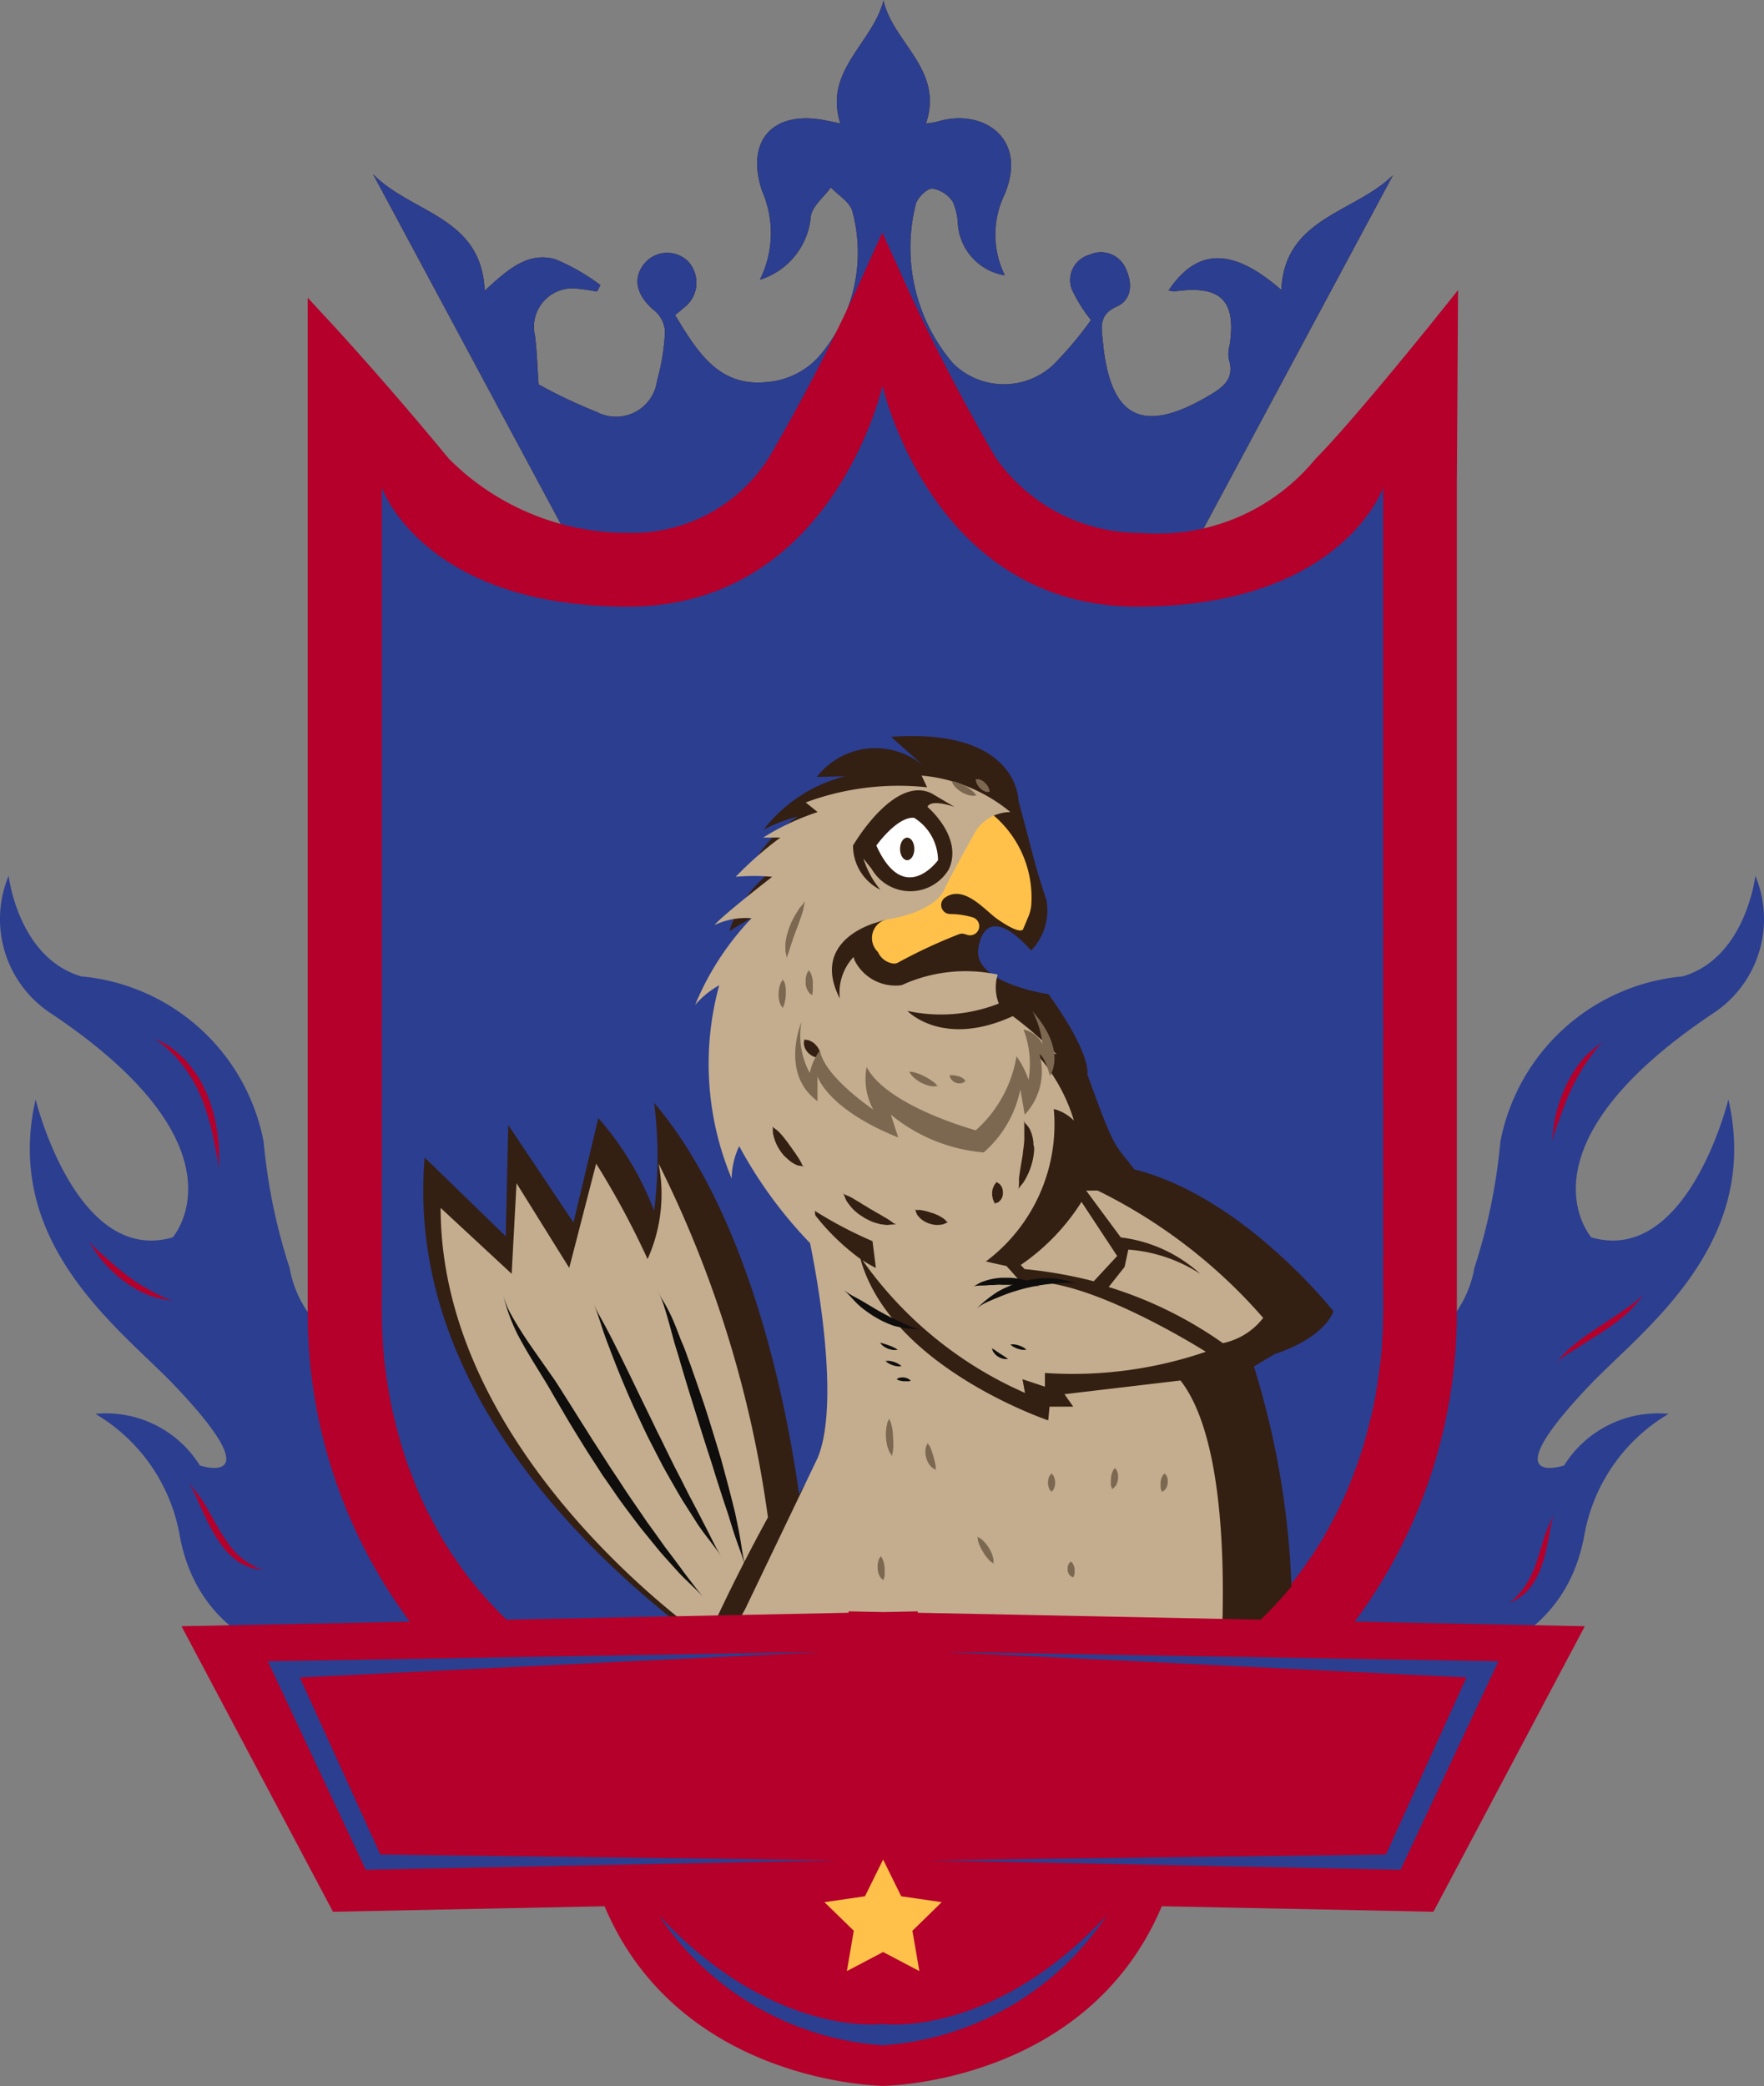 <svg xmlns="http://www.w3.org/2000/svg" width="40.165" height="47.491" viewBox="0 0 40.165 47.491">
    <rect x="0" y="0" width="40.165" height="47.491" fill="#808080" stroke="none"/>
    <defs>
        <clipPath id="clip-path">
            <path id="SVGID" d="M-839.083-4.964c-.185-.038-.286-.062-.389-.08-1.166-.212-1.772.477-1.4 1.61a2.385 2.385 0 0 1-.047 2.027 1.658 1.658 0 0 0 1.161-1.455c.046-.236.3-.431.456-.646.167.177.424.327.487.535a3.6 3.6 0 0 1-.809 3.367 1.785 1.785 0 0 1-1.125.527c-1.111.124-1.6-.7-2.1-1.523.073-.062.126-.1.175-.149a.715.715 0 0 0 .113-1.083.678.678 0 0 0-1 .072c-.267.341-.156.734.249 1.065a.665.665 0 0 1 .232.468 4.895 4.895 0 0 1-.18 1.118.942.942 0 0 1-1.37.716 12.052 12.052 0 0 1-1.327-.629c-.033-.466-.04-.786-.081-1.1a.878.878 0 0 1 1-1.075c.138.01.275.04.413.06l.075-.147a4.768 4.768 0 0 0-1.026-.588c-.635-.181-1.1.25-1.609.716-.068-1.69-1.649-1.752-2.541-2.65l5.126 9.551a15.731 15.731 0 0 1 6.478-.94 15.8 15.8 0 0 1 6.508.939l5.108-9.526c-.9.869-2.463.964-2.541 2.607-1.12-.974-1.919-.951-2.568.015a.672.672 0 0 0 .156.017c1.031-.141 1.387.208 1.238 1.215a.769.769 0 0 0-.024.321c.142.438-.1.633-.438.833-1.518.9-2.26.532-2.427-1.225-.031-.324-.1-.612.325-.8.343-.155.35-.538.2-.854a.616.616 0 0 0-.824-.323.6.6 0 0 0-.413.777 3.386 3.386 0 0 0 .441.711 8.141 8.141 0 0 1-.874 1.036A1.65 1.65 0 0 1-836.518.5a4.051 4.051 0 0 1-.843-3.658c.065-.144.25-.33.373-.325a.7.7 0 0 1 .46.3 1.375 1.375 0 0 1 .117.516 1.276 1.276 0 0 0 1.07 1.16 2.094 2.094 0 0 1-.008-1.838c.554-1.311-.53-1.976-1.527-1.661a2.066 2.066 0 0 1-.261.041c.414-1.227-.748-1.831-.968-2.8-.247.979-1.377 1.6-.978 2.812" class="cls-1" transform="translate(849.723 7.776)"/>
        </clipPath>
        <clipPath id="clip-path-2">
            <path id="SVGID-2" d="M-830.847 73.291c-4.673 0-5.794-5.03-5.794-5.03s-1.121 5.03-5.794 5.03-5.607-2.708-5.607-2.708V89.35c0 3.676 2.056 9.867 11.4 9.867s11.4-6.192 11.4-9.867V70.583s-.933 2.708-5.605 2.708z" class="cls-2" transform="translate(848.043 -68.261)"/>
        </clipPath>
        <clipPath id="clip-path-3">
            <path id="SVGID-3" d="M-849.916 73.291c-4.672 0-5.794-5.03-5.794-5.03s-1.122 5.03-5.794 5.03-5.607-2.709-5.607-2.709-2.55 7.843-2.55 13.518c0 2.51.713 4.558 2.119 5.66 0 3.676 2.487 9.457 11.832 9.457s11.4-6.192 11.4-9.867V70.583s-.933 2.708-5.606 2.708z" class="cls-2" transform="translate(869.662 -68.261)"/>
        </clipPath>
        <style>
            .cls-1{fill:#2c3e90}.cls-2{fill:none}.cls-3{fill:#341f13}.cls-5{fill:#b4002b}.cls-8{fill:#c3ad8e}.cls-9{fill:#ffc14a}.cls-10{fill:#fff}.cls-11{fill:#7c6851}.cls-12{fill:#0f0e0d}
        </style>
    </defs>
    <g id="Badge" transform="translate(923.316 7.776)">
        <g id="Group_105" transform="translate(-914.818 -7.776)">
            <path id="SVGID-4" d="M-839.083-4.964c-.185-.038-.286-.062-.389-.08-1.166-.212-1.772.477-1.4 1.61a2.385 2.385 0 0 1-.047 2.027 1.658 1.658 0 0 0 1.161-1.455c.046-.236.3-.431.456-.646.167.177.424.327.487.535a3.6 3.6 0 0 1-.809 3.367 1.785 1.785 0 0 1-1.125.527c-1.111.124-1.6-.7-2.1-1.523.073-.062.126-.1.175-.149a.715.715 0 0 0 .113-1.083.678.678 0 0 0-1 .072c-.267.341-.156.734.249 1.065a.665.665 0 0 1 .232.468 4.895 4.895 0 0 1-.18 1.118.942.942 0 0 1-1.37.716 12.052 12.052 0 0 1-1.327-.629c-.033-.466-.04-.786-.081-1.1a.878.878 0 0 1 1-1.075c.138.01.275.04.413.06l.075-.147a4.768 4.768 0 0 0-1.026-.588c-.635-.181-1.1.25-1.609.716-.068-1.69-1.649-1.752-2.541-2.65l5.126 9.551a15.731 15.731 0 0 1 6.478-.94 15.8 15.8 0 0 1 6.508.939l5.108-9.526c-.9.869-2.463.964-2.541 2.607-1.12-.974-1.919-.951-2.568.015a.672.672 0 0 0 .156.017c1.031-.141 1.387.208 1.238 1.215a.769.769 0 0 0-.024.321c.142.438-.1.633-.438.833-1.518.9-2.26.532-2.427-1.225-.031-.324-.1-.612.325-.8.343-.155.35-.538.2-.854a.616.616 0 0 0-.824-.323.6.6 0 0 0-.413.777 3.386 3.386 0 0 0 .441.711 8.141 8.141 0 0 1-.874 1.036A1.65 1.65 0 0 1-836.518.5a4.051 4.051 0 0 1-.843-3.658c.065-.144.25-.33.373-.325a.7.7 0 0 1 .46.3 1.375 1.375 0 0 1 .117.516 1.276 1.276 0 0 0 1.07 1.16 2.094 2.094 0 0 1-.008-1.838c.554-1.311-.53-1.976-1.527-1.661a2.066 2.066 0 0 1-.261.041c.414-1.227-.748-1.831-.968-2.8-.247.979-1.377 1.6-.978 2.812" class="cls-3" transform="translate(849.723 7.776)"/>
            <g id="Group_104" clip-path="url(#clip-path)">
                <g id="Group_103" transform="translate(-.5 -.859)">
                    <path id="Rectangle_95" d="M0 0H14.368V23.704H0z" class="cls-1" transform="rotate(-87.879 7.45 7.18)"/>
                </g>
            </g>
        </g>
        <g id="Group_106" transform="translate(-893.384 12.163)">
            <path id="Path_1603" d="M-664.123 182.968s5.453.919 6.149-3.106a4.025 4.025 0 0 1 1.912-2.725 2.519 2.519 0 0 0-2.379 1.175s-1.678.552.573-1.818c1.195-1.258 3.931-3.2 3.167-6.515 0 0-.921 3.776-3.12 3.14 0 0-1.812-2.035 2.771-5.1a2.564 2.564 0 0 0 .963-3.132s-.214 1.868-1.654 2.29a4.659 4.659 0 0 0-4.152 3.767 13.075 13.075 0 0 1-.59 2.866 2.553 2.553 0 0 1-2.4 2.109s-.617 5.632-1.24 7.049z" class="cls-1" transform="translate(664.123 -164.887)"/>
        </g>
        <g id="Group_107" transform="translate(-923.316 12.163)">
            <path id="Path_1604" d="M-913.083 182.968s-5.453.919-6.149-3.106a4.024 4.024 0 0 0-1.912-2.725 2.518 2.518 0 0 1 2.379 1.175s1.678.552-.573-1.818c-1.195-1.258-3.93-3.2-3.167-6.515 0 0 .92 3.776 3.12 3.14 0 0 1.812-2.035-2.771-5.1a2.564 2.564 0 0 1-.963-3.132s.214 1.868 1.654 2.29a4.658 4.658 0 0 1 4.152 3.767 13.086 13.086 0 0 0 .59 2.866 2.552 2.552 0 0 0 2.4 2.109s.615 5.632 1.24 7.049z" class="cls-1" transform="translate(923.316 -164.887)"/>
        </g>
        <g id="Group_108" transform="translate(-916.305 -2.481)">
            <path id="Path_1605" d="M-837 40.123c-.018.023-1.825 2.268-2.625 3.074-.015.015-.039.043-.072.081a4.624 4.624 0 0 1-3.593 1.652c-.135 0-.273-.005-.411-.015a4 4 0 0 1-3.247-1.728 46.216 46.216 0 0 1-2.271-4.448l-.3-.66-.3.66a46.2 46.2 0 0 1-2.273 4.448 3.675 3.675 0 0 1-3.217 1.727 5.729 5.729 0 0 1-4.085-1.693c-1.368-1.664-2.625-3.029-2.638-3.042l-.571-.618v23.092a11.775 11.775 0 0 0 2.589 7.391 10.771 10.771 0 0 0 4.114 3 16.343 16.343 0 0 0 6.379 1.158 16.344 16.344 0 0 0 6.38-1.158 10.771 10.771 0 0 0 4.114-3 11.776 11.776 0 0 0 2.589-7.391V43.887l.028-4.5zm-2.8 7.432v15.1a8.352 8.352 0 0 1-1.8 5.232c-1.643 1.96-4.306 2.954-7.917 2.954s-6.274-.994-7.917-2.954a8.353 8.353 0 0 1-1.8-5.232v-15.1a10.334 10.334 0 0 0 3.926.72 7.029 7.029 0 0 0 5.794-2.911 7.031 7.031 0 0 0 5.794 2.911 10.334 10.334 0 0 0 3.925-.721z" class="cls-5" transform="translate(862.598 -38.078)"/>
        </g>
        <g id="Group_109" transform="translate(-914.624 1.005)">
            <path id="Path_1606" d="M-830.847 73.291c-4.673 0-5.794-5.03-5.794-5.03s-1.121 5.03-5.794 5.03-5.607-2.709-5.607-2.709V89.35c0 3.675 2.056 9.867 11.4 9.867s11.4-6.192 11.4-9.867V70.583s-.933 2.708-5.605 2.708z" class="cls-1" transform="translate(848.043 -68.261)"/>
        </g>
        <g id="Group_112" transform="translate(-914.624 1.005)">
            <g id="Group_111" clip-path="url(#clip-path-2)">
                <g id="Group_110" transform="translate(-11.543 7.221)">
                    <path id="Path_1607" d="M-915.791 153.524l13.656-.979-13.685.4 13.567-1.842-13.633 1.261 13.423-2.7-13.525 2.122 13.225-3.542-13.364 2.974 12.975-4.372-13.148 3.814 12.671-5.185-12.881 4.639 12.318-5.976-12.562 5.445 11.915-6.744-12.191 6.23 11.464-7.485-11.773 6.989 10.967-8.2-11.307 7.72 10.426-8.874-10.8 8.421 9.844-9.516-10.24 9.088 9.221-10.121-9.645 9.718 8.562-10.684-9.01 10.309 7.868-11.2-8.339 10.858 7.143-11.68-7.635 11.364 6.389-12.109-6.9 11.826 5.61-12.49-6.137 12.238 4.807-12.819-5.35 12.6 3.986-13.1-4.542 12.916 3.149-13.324-3.714 13.177 2.3-13.5-2.873 13.386 1.44-13.615-2.02 13.541.575-13.679-1.158 13.642-.292-13.688-.037 1.772-.038-1.772-.292 13.688-1.158-13.642.575 13.679-2.02-13.541 1.44 13.615-2.873-13.386 2.3 13.5-3.715-13.177 3.149 13.324-4.542-12.916 3.986 13.1-5.35-12.6 4.808 12.82-6.14-12.242 5.609 12.489-6.9-11.825 6.389 12.109-7.635-11.365 7.143 11.68-8.339-10.858 7.868 11.2-9.01-10.309 8.562 10.684-9.645-9.718 9.221 10.121-10.241-9.088 9.843 9.516-10.795-8.421 10.425 8.873-11.306-7.72 10.967 8.2-11.773-6.989 11.464 7.485-12.191-6.23 11.915 6.744-12.562-5.445 12.318 5.976-12.881-4.639 12.671 5.185-13.149-3.814 12.974 4.372-13.364-2.974 13.225 3.542-13.525-2.122 13.423 2.7-13.633-1.261 13.566 1.842-13.685-.4 13.656.979L-948 154l22.181.183.726-.483.038-.059.037.059.726.483 22.18-.183z" class="cls-1" transform="translate(947.997 -130.787)"/>
                </g>
            </g>
        </g>
        <g id="Group_380" transform="translate(-917.12 1.005)">
            <g id="Group_379" clip-path="url(#clip-path-3)">
                <g id="Group_378" transform="translate(3.448 7.976)">
                    <g id="Group_116">
                        <g id="Group_115">
                            <g id="Group_114">
                                <g id="Group_113">
                                    <path id="Path_1608" d="M-768.742 236.868s-2.049-2.613-4.536-3.232c-.457-.622-.406-.327-1.068-2.161 0 0 .115-.433-.885-1.828 0 0-1.689-.239-1.6-1.019 0 0 .1-1.2 1.206.025a1.324 1.324 0 0 0 .349-1.142c-.307-.932-.25-.841-.639-2.27 0 0 .01-1.658-2.9-1.453l.766.685a1.687 1.687 0 0 0-2.457.229l.647-.016a3.383 3.383 0 0 0-1.859 1.218 3.192 3.192 0 0 1 .781-.3 3.1 3.1 0 0 0-1.146 1.313 2.979 2.979 0 0 1 .847-.269 2.777 2.777 0 0 0-1.262 1.566 8.536 8.536 0 0 1 .78-.443 2.723 2.723 0 0 0-.78 2.483l.282-.4s-.355 2.9 1.294 4.219c.366 1.352 1.077 4.492.383 6.344 0 0-.142.227-.371.616-.246-1.784-1.065-6.284-3.3-8.913a9.729 9.729 0 0 1 0 2.46 6.892 6.892 0 0 0-1.271-2.112l-.565 2.379-1.485-2.22-.058 2.532-1.846-1.793c-.447 5.294 3.893 9.29 6.637 11.264-.978 2.134-1.787 4.54-1.231 5.822h4.189a2.184 2.184 0 0 0-.558-1.118s3.558-1.806 4.971-1.806v2.637l5.775.057a4.088 4.088 0 0 0-2.527-1.72l2.377-2.58a19.1 19.1 0 0 0-.752-7.8l.481-.286s1.06-.309 1.331-.968z" class="cls-3" transform="translate(789.46 -223.77)"/>
                                </g>
                            </g>
                        </g>
                    </g>
                    <g id="Group_120" transform="translate(.392 9.735)">
                        <g id="Group_119">
                            <g id="Group_118">
                                <g id="Group_117">
                                    <path id="Path_1609" d="M-780.759 262.074a25.735 25.735 0 0 0-2.489-8.051 3.615 3.615 0 0 1-.251 2.174 19.111 19.111 0 0 0-1.171-2.174l-.613 2.374-1.2-1.928-.111 2.062-1.617-1.5c0 5.664 6.048 9.809 6.048 9.809l.048-.058c.48-1.057.981-2.02 1.354-2.7z" class="cls-8" transform="translate(788.208 -254.023)"/>
                                </g>
                            </g>
                        </g>
                    </g>
                    <g id="Group_125" transform="translate(15.091 10.347)">
                        <g id="Group_124">
                            <g id="Group_123">
                                <g id="Group_122">
                                    <g id="Group_121">
                                        <path id="Path_1610" d="M-741.087 255.972a12.023 12.023 0 0 1 3.771 2.9 1.563 1.563 0 0 1-.918.575 9.2 9.2 0 0 0-2.6-1.278l.362-.458.085-.394a3.481 3.481 0 0 1 1.64.554 3.266 3.266 0 0 0-1.811-.831l-.788-1.065z" class="cls-8" transform="translate(741.343 -255.972)"/>
                                    </g>
                                </g>
                            </g>
                        </g>
                    </g>
                    <g id="Group_130" transform="translate(5.675 25.085)">
                        <g id="Group_129">
                            <g id="Group_128">
                                <g id="Group_127">
                                    <g id="Group_126">
                                        <path id="Path_1611" d="M-771.366 304.2h2.983s-.578-1.319-1.364-1.236c-.506.058-.873.281-1.619 1.236z" class="cls-8" transform="translate(771.366 -302.964)"/>
                                    </g>
                                </g>
                            </g>
                        </g>
                    </g>
                    <g id="Group_135" transform="translate(9.989 11.138)">
                        <g id="Group_134">
                            <g id="Group_133">
                                <g id="Group_132">
                                    <g id="Group_131">
                                        <path id="Path_1612" d="M-757.3 259.467a3.1 3.1 0 0 1-.305-.176 8.9 8.9 0 0 0 3.7 3.021l-.057-.312.511.17v-.312a9.364 9.364 0 0 0 3.664-.483s-2.415-1.534-3.863-1.591l-.32.049s-.151-.191-.359-.411a19.027 19.027 0 0 1-3.093-.927z" class="cls-8" transform="translate(757.61 -258.495)"/>
                                    </g>
                                </g>
                            </g>
                        </g>
                    </g>
                    <g id="Group_140" transform="translate(13.596 10.606)">
                        <g id="Group_139">
                            <g id="Group_138">
                                <g id="Group_137">
                                    <g id="Group_136">
                                        <path id="Path_1613" d="M-746.108 258.235c.031.03.061.061.088.093a10.11 10.11 0 0 1 1.576.277l.533-.575-.812-1.232a4.92 4.92 0 0 1-1.385 1.437z" class="cls-8" transform="translate(746.108 -256.798)"/>
                                    </g>
                                </g>
                            </g>
                        </g>
                    </g>
                    <g id="Group_145" transform="translate(5.504 10.37)">
                        <g id="Group_144">
                            <g id="Group_143">
                                <g id="Group_142">
                                    <g id="Group_141">
                                        <path id="Path_1614" d="M-759.327 267.59s.568-5.425-.852-7.243l-2.642.312.2.284h-.54l-.029.312s-3.589-1.206-4.275-3.673a5.181 5.181 0 0 1-1.4-1.537 8.135 8.135 0 0 1 .219 1.021s.8 3.593.206 5.042l-1.648 3.437a14.97 14.97 0 0 0-1.818 6.221s1.179-1.733 2-1.379a6.763 6.763 0 0 1 .852.578s3.456-2.693 6.864-1.755l-1.562.114.028 2.443h3.948s-.8-1.051-1.647-.966l-.966.369s2.478-2.13 3.062-3.58z" class="cls-8" transform="translate(771.91 -256.045)"/>
                                    </g>
                                </g>
                            </g>
                        </g>
                    </g>
                    <g id="Group_150" transform="translate(10.207 1.547)">
                        <g id="Group_149">
                            <g id="Group_148">
                                <g id="Group_147">
                                    <g id="Group_146">
                                        <path id="Path_1615" d="M-755.113 229.113c.055-.229.251-.833.287-.944a.191.191 0 0 1 .016-.036c.049-.084.269-.406.542-.067a.212.212 0 0 0 .04.039 2.453 2.453 0 0 1 .946 2.04.875.875 0 0 1-.066.324l-.122.292s-.032.159-.587-.226c-.285-.2-.764-.8-1.2-.484a.206.206 0 0 0 .123.369 1.81 1.81 0 0 1 .514.075.207.207 0 0 1-.118.4l-.061-.019a.2.2 0 0 0-.139.005 11.965 11.965 0 0 0-1.371.638.2.2 0 0 1-.111.029.45.45 0 0 1-.357-.265.439.439 0 0 1 .168-.735s1.295-.601 1.496-1.435z" class="cls-9" transform="translate(756.916 -227.914)"/>
                                    </g>
                                </g>
                            </g>
                        </g>
                    </g>
                    <g id="Group_155" transform="translate(10.447 2.083)">
                        <g id="Group_154">
                            <g id="Group_153">
                                <g id="Group_152">
                                    <g id="Group_151">
                                        <path id="Path_1616" d="M-755.412 229.722a.24.24 0 0 1 0 .034.262.262 0 0 1-.262.262.261.261 0 0 1-.262-.262.261.261 0 0 1 .025-.111l-.19-.021c-.189.491.2.569.2.569a.633.633 0 0 0 .737-.388.831.831 0 0 0-.248-.083z" class="cls-10" transform="translate(756.149 -229.624)"/>
                                    </g>
                                </g>
                            </g>
                        </g>
                    </g>
                    <g id="Group_165" transform="translate(6.188 .902)">
                        <g id="Group_164">
                            <g id="Group_163">
                                <g id="Group_162">
                                    <g id="Group_161">
                                        <path id="Path_1618" d="M-761.108 233.711a4.036 4.036 0 0 0-.956-1.63 1.518 1.518 0 0 1 .564.125 9.02 9.02 0 0 0-1-.873c-1.6.733-2.4-.119-2.4-.119a3.6 3.6 0 0 0 2.081-.168 1.009 1.009 0 0 1-.026-.659 3.485 3.485 0 0 0-2.186.241 1.042 1.042 0 0 1-1.066-.554.509.509 0 0 1-.028-.089 1.184 1.184 0 0 0-.313.948c-.695-1.348.84-1.732.84-1.732a1.924 1.924 0 0 1 .227-.069s1.136-.141 1.343-.752c0 0 .3-.583.69-1.27a.947.947 0 0 1 .783-.423 3.687 3.687 0 0 0-2.022-.831l.125.267a6.081 6.081 0 0 0-2.764.345l.272.219a5.693 5.693 0 0 0-1.239.58h.392a7.975 7.975 0 0 0-1.019.894 4.576 4.576 0 0 1 .831 0s-1.113.862-1.316 1.1a1.669 1.669 0 0 1 .846-.157 6.36 6.36 0 0 0-1.285 1.975 2.017 2.017 0 0 1 .549-.449 6.773 6.773 0 0 0 .283 4.4 1.775 1.775 0 0 1 .172-.737 10.059 10.059 0 0 0 1.787 2.383l-.063-.909a9.487 9.487 0 0 0 3.605 1.348 3.9 3.9 0 0 0 1.834-3.668 1.018 1.018 0 0 1 .459.264zm-6.317 1.01a1.008 1.008 0 0 1-.094-.051.711.711 0 0 1-.124-.1.761.761 0 0 1-.1-.1l-.037-.048s-.014-.019-.033-.051a.932.932 0 0 1-.067-.12.986.986 0 0 1-.054-.141c-.013-.044-.021-.081-.025-.1-.013-.069.006-.121-.016-.172a.167.167 0 0 0 .057.056.657.657 0 0 1 .072.056c.014.013.04.039.069.072s.063.072.091.11.058.073.076.1l.031.045.032.043c.02.026.043.065.071.1s.052.082.077.115.042.066.051.081.03.054.042.079a.165.165 0 0 0 .046.065c-.04-.023-.095-.012-.164-.038zm.449-2.449a.429.429 0 0 1-.052-.016.362.362 0 0 1-.067-.034.393.393 0 0 1-.051-.041.24.24 0 0 1-.02-.02.421.421 0 0 1-.055-.077l-.016-.035c-.005-.012-.008-.025-.011-.036a.4.4 0 0 1-.01-.054c0-.04.016-.076 0-.1.02.019.059.011.1.02a.428.428 0 0 1 .048.02.6.6 0 0 1 .062.035.346.346 0 0 1 .065.059l.018.02a.4.4 0 0 1 .036.051l.017.032.013.034a.455.455 0 0 1 .015.051c.005.039-.008.077.008.1-.024-.015-.059-.003-.099-.009zm1.619 3.816c-.023 0-.069-.006-.125-.014-.014 0-.029 0-.044-.007l-.045-.012-.092-.028a.584.584 0 0 1-.086-.035l-.07-.034-.048-.025-.017-.011-.062-.04a.945.945 0 0 1-.134-.1 1.021 1.021 0 0 1-.128-.135c-.035-.044-.061-.082-.074-.1-.043-.075-.046-.135-.09-.186a.239.239 0 0 0 .082.049 1.022 1.022 0 0 1 .1.045c.019.01.059.031.1.058s.1.057.146.088.1.058.13.079l.056.035.015.009.042.023.06.035c.022.014.046.029.071.041l.075.043.036.023.035.02c.045.024.083.048.1.06.034.023.061.041.087.061a.231.231 0 0 0 .084.045 1.586 1.586 0 0 0-.203.013zm1.33-.042a.32.32 0 0 1-.065.028.592.592 0 0 1-.074.01.472.472 0 0 1-.109 0 .479.479 0 0 1-.1-.02l-.041-.013a.3.3 0 0 1-.04-.017.528.528 0 0 1-.088-.048.523.523 0 0 1-.085-.072.562.562 0 0 1-.048-.06c-.029-.045-.026-.093-.055-.118a.094.094 0 0 0 .057.011.563.563 0 0 1 .068 0 .554.554 0 0 1 .068.012c.029.007.064.012.094.022s.06.017.081.025l.024.009h.01l.035.013.078.033c.03.014.06.031.087.046a.659.659 0 0 1 .059.039.374.374 0 0 1 .05.047.1.1 0 0 0 .048.034.1.1 0 0 0-.053.019zm1.3-.678v.03a.214.214 0 0 1-.019.066.343.343 0 0 1-.018.035.362.362 0 0 1-.023.03.321.321 0 0 1-.039.037c-.035.021-.075.021-.088.041.006-.024-.02-.054-.032-.087a.414.414 0 0 1-.013-.044c0-.018-.009-.04-.011-.058s0-.035 0-.048a.138.138 0 0 1 0-.02v-.021c0-.013.006-.03.009-.048s0-.019.009-.029a.23.23 0 0 0 .011-.029c.006-.018.016-.034.019-.043.018-.031.049-.054.048-.079.009.023.047.031.077.057a.4.4 0 0 1 .032.042.276.276 0 0 1 .03.069.25.25 0 0 1 .009.067.267.267 0 0 1 0 .033zm.714-1.02a.84.84 0 0 1-.006.087c-.005.05-.01.082-.01.082l-.015.081a1.456 1.456 0 0 1-.05.18 1.5 1.5 0 0 1-.078.188c-.027.056-.053.1-.066.121-.048.08-.1.114-.133.184a1.169 1.169 0 0 0 .011-.225c0-.024.008-.074.016-.132s.019-.127.03-.192l.041-.243v-.019l.007-.053c0-.022.007-.048.01-.076s.008-.059.01-.09.007-.063.008-.094v-.089-.126-.06-.055a.25.25 0 0 0-.02-.1.333.333 0 0 0 .068.084.529.529 0 0 1 .073.1.78.78 0 0 1 .053.135c0 .016.01.032.013.049l.01.052c0 .018.006.036.009.055s0 .036 0 .055a.859.859 0 0 1 .02.101z" class="cls-8" transform="translate(769.729 -225.858)"/>
                                    </g>
                                </g>
                            </g>
                        </g>
                    </g>
                    <g id="Group_171" transform="translate(8.236 3.761)">
                        <g id="Group_170">
                            <g id="Group_169">
                                <g id="Group_168">
                                    <g id="Group_167">
                                        <g id="Group_166">
                                            <path id="Path_1619" d="M-762.748 234.973a1.469 1.469 0 0 1-.121.148c-.012.018-.037.053-.065.1a1.726 1.726 0 0 0-.086.15c-.028.052-.05.1-.066.143l-.025.064s-.01.026-.022.066l-.021.07-.012.04-.009.044-.016.089c-.005.029 0 .029-.006.044s0 .028 0 .042v.119c.006.081.032.127.031.191a.3.3 0 0 1 .022-.087c.011-.028.02-.057.032-.094l.035-.107.01-.037.014-.039c.01-.026.018-.054.027-.08l.013-.039.014-.037.023-.064.016-.045a.145.145 0 0 1 .006-.017l.024-.061.052-.142c.02-.053.039-.111.055-.159s.028-.089.034-.11a1.344 1.344 0 0 1 .041-.192z" class="cls-11" transform="translate(763.2 -234.973)"/>
                                        </g>
                                    </g>
                                </g>
                            </g>
                        </g>
                    </g>
                    <g id="Group_177" transform="translate(8.083 5.529)">
                        <g id="Group_176">
                            <g id="Group_175">
                                <g id="Group_174">
                                    <g id="Group_173">
                                        <g id="Group_172">
                                            <path id="Path_1620" d="M-763.587 240.612c0 .032-.029.052-.046.088a.676.676 0 0 0-.041.137.714.714 0 0 0-.011.109v.034a.465.465 0 0 0 .005.077.448.448 0 0 0 .018.085.558.558 0 0 0 .021.056c.018.038.048.056.055.086 0-.032.02-.057.03-.094a.511.511 0 0 0 .014-.055c0-.024.01-.053.014-.08s.005-.053.007-.073 0-.032 0-.032v-.032-.074a.7.7 0 0 0-.025-.14c-.014-.038-.039-.061-.041-.092z" class="cls-11" transform="translate(763.686 -240.612)"/>
                                        </g>
                                    </g>
                                </g>
                            </g>
                        </g>
                    </g>
                    <g id="Group_183" transform="translate(8.698 5.319)">
                        <g id="Group_182">
                            <g id="Group_181">
                                <g id="Group_180">
                                    <g id="Group_179">
                                        <g id="Group_178">
                                            <path id="Path_1621" d="M-761.653 239.94c0 .028-.027.048-.042.082 0 .009-.011.028-.016.05a.609.609 0 0 0-.014.076.5.5 0 0 0 0 .07v.03a.235.235 0 0 0 0 .031.443.443 0 0 0 .016.07.47.47 0 0 0 .033.074.54.54 0 0 0 .032.046c.027.029.058.036.071.061a.226.226 0 0 1 .01-.089v-.049a.257.257 0 0 1 0-.034v-.036-.118c0-.017-.005-.039-.01-.063s-.012-.049-.018-.071-.015-.04-.018-.049c-.018-.033-.041-.053-.044-.081z" class="cls-11" transform="translate(761.728 -239.94)"/>
                                        </g>
                                    </g>
                                </g>
                            </g>
                        </g>
                    </g>
                    <g id="Group_189" transform="translate(11.046 7.635)">
                        <g id="Group_188">
                            <g id="Group_187">
                                <g id="Group_186">
                                    <g id="Group_185">
                                        <g id="Group_184">
                                            <path id="Path_1622" d="M-754.239 247.325c.03.02.037.055.066.089.008.009.024.027.046.047a.711.711 0 0 0 .074.06c.026.019.052.035.072.047l.033.018a1.018 1.018 0 0 0 .115.048.439.439 0 0 0 .093.024c.029.005.054.007.066.008.045 0 .076-.014.11 0-.032-.015-.046-.048-.079-.076l-.05-.038c-.022-.016-.05-.035-.076-.051a.934.934 0 0 0-.1-.057l-.032-.017c-.019-.01-.046-.023-.075-.035a1.112 1.112 0 0 0-.15-.048c-.047-.013-.081-.003-.113-.019z" class="cls-11" transform="translate(754.239 -247.325)"/>
                                        </g>
                                    </g>
                                </g>
                            </g>
                        </g>
                    </g>
                    <g id="Group_195" transform="translate(11.973 7.713)">
                        <g id="Group_194">
                            <g id="Group_193">
                                <g id="Group_192">
                                    <g id="Group_191">
                                        <g id="Group_190">
                                            <path id="Path_1623" d="M-751.285 247.581c.014.013.013.039.023.066 0 .006.011.019.022.033a.213.213 0 0 0 .04.04.212.212 0 0 0 .044.027.139.139 0 0 0 .021.009l.022.007a.2.2 0 0 0 .052.007h.03l.028-.006a.2.2 0 0 0 .038-.013c.025-.015.038-.039.057-.04-.019 0-.031-.028-.052-.044-.006 0-.016-.013-.029-.02l-.041-.023-.035-.015h-.016l-.015-.006c-.01 0-.023-.006-.038-.01s-.032 0-.047-.008a.306.306 0 0 0-.036 0c-.027-.009-.051.004-.068-.004z" class="cls-11" transform="translate(751.285 -247.575)"/>
                                        </g>
                                    </g>
                                </g>
                            </g>
                        </g>
                    </g>
                    <g id="Group_201" transform="translate(12.015 1.023)">
                        <g id="Group_200">
                            <g id="Group_199">
                                <g id="Group_198">
                                    <g id="Group_197">
                                        <g id="Group_196">
                                            <path id="Path_1624" d="M-751.151 226.245c.025.02.027.054.051.088a.514.514 0 0 0 .037.047.506.506 0 0 0 .063.059c.023.018.046.035.063.046l.029.018a.779.779 0 0 0 .1.047.429.429 0 0 0 .083.025.6.6 0 0 0 .06.008c.041 0 .071-.012.1 0-.028-.015-.038-.048-.066-.076-.008-.008-.024-.023-.043-.038s-.042-.035-.065-.051a.7.7 0 0 0-.09-.055l-.028-.016a.685.685 0 0 0-.066-.034c-.025-.012-.054-.021-.077-.03a.562.562 0 0 0-.055-.018c-.036-.012-.069-.003-.096-.02z" class="cls-11" transform="translate(751.151 -226.245)"/>
                                        </g>
                                    </g>
                                </g>
                            </g>
                        </g>
                    </g>
                    <g id="Group_207" transform="translate(12.562 .981)">
                        <g id="Group_206">
                            <g id="Group_205">
                                <g id="Group_204">
                                    <g id="Group_203">
                                        <g id="Group_202">
                                            <path id="Path_1625" d="M-749.405 226.111c.015.015.014.042.022.069 0 .007.008.021.016.036s.017.033.027.047a.4.4 0 0 0 .045.054.321.321 0 0 0 .057.047.294.294 0 0 0 .054.027.312.312 0 0 0 .041.013c.031 0 .057-.008.075 0-.016-.015-.013-.042-.022-.069a.324.324 0 0 0-.015-.035.491.491 0 0 0-.027-.047.381.381 0 0 0-.046-.053.326.326 0 0 0-.057-.047.3.3 0 0 0-.053-.027.365.365 0 0 0-.041-.013c-.032-.003-.058.008-.076-.002z" class="cls-11" transform="translate(749.405 -226.111)"/>
                                        </g>
                                    </g>
                                </g>
                            </g>
                        </g>
                    </g>
                    <g id="Group_212" transform="translate(8.462 6.259)">
                        <g id="Group_211">
                            <g id="Group_210">
                                <g id="Group_209">
                                    <g id="Group_208">
                                        <path id="Path_1626" d="M-762.336 243.192s-.495 1.176.365 1.8v-.562s.225.744 1.839 1.39l-.168-.519a3.835 3.835 0 0 0 2.113.86 2.563 2.563 0 0 0 .835-1.435l.1.576a1.443 1.443 0 0 0 .337-1.376s.112.028.238.491c0 0 .406-.561-.4-1.473a2.108 2.108 0 0 1 .229.744.641.641 0 0 0-.432-.326 2.179 2.179 0 0 1 .115 1.147 2.043 2.043 0 0 0-.274-.537 2.889 2.889 0 0 1-.927 1.685s-2.024-.547-2.486-1.442a1.485 1.485 0 0 0 .149.968s-1.126-.758-1.211-1.348a1.327 1.327 0 0 0-.232.516 1.773 1.773 0 0 1-.19-1.159z" class="cls-11" transform="translate(762.478 -242.94)"/>
                                    </g>
                                </g>
                            </g>
                        </g>
                    </g>
                    <g id="Group_217" transform="translate(1.819 12.748)">
                        <g id="Group_216">
                            <g id="Group_215">
                                <g id="Group_214">
                                    <g id="Group_213">
                                        <path id="Path_1627" d="M-783.661 263.629a4.164 4.164 0 0 0 .311.853c.014.029.034.066.063.12l.052.094.07.124c.107.188.261.434.424.7.082.132.161.27.241.409l.241.412c.156.267.307.506.414.681.054.088.1.158.13.206l.048.075.154.237c.049.073.1.162.171.258l.218.315c.153.226.338.467.514.7l.066.087.068.084.133.164.245.3c.191.216.311.349.374.418.125.141.235.241.336.339s.2.189.3.306c-.1-.117-.184-.223-.269-.334s-.175-.227-.285-.38c-.055-.074-.161-.217-.335-.445l-.223-.313-.123-.17c-.042-.057-.084-.116-.125-.177-.163-.242-.338-.486-.485-.714s-.285-.426-.377-.574l-.152-.236-.048-.075-.13-.2c-.107-.174-.26-.409-.422-.671l-.253-.4c-.086-.138-.175-.277-.264-.4l-.467-.667-.079-.117-.058-.088c-.033-.051-.057-.085-.072-.112-.1-.157-.175-.283-.242-.405a1.9 1.9 0 0 1-.164-.404z" class="cls-12" transform="translate(783.661 -263.629)"/>
                                    </g>
                                </g>
                            </g>
                        </g>
                    </g>
                    <g id="Group_222" transform="translate(3.881 12.943)">
                        <g id="Group_221">
                            <g id="Group_220">
                                <g id="Group_219">
                                    <g id="Group_218">
                                        <path id="Path_1628" d="M-777.085 264.25c.121.29.164.5.3.856l.137.358c.052.134.122.313.2.5s.168.4.252.585c.172.374.32.681.32.681l.022.045.063.123.211.41c.082.162.184.337.281.507s.19.335.276.468c.154.244.253.393.3.471.212.312.365.468.534.733-.083-.133-.143-.252-.205-.377l-.1-.2c-.036-.069-.075-.143-.117-.227s-.123-.241-.257-.494c-.076-.137-.156-.308-.245-.48s-.182-.35-.26-.513l-.2-.41-.062-.122-.022-.045s-.145-.305-.327-.673l-.276-.571-.238-.487-.171-.342c-.085-.168-.156-.3-.223-.42s-.131-.231-.193-.376z" class="cls-12" transform="translate(777.085 -264.25)"/>
                                    </g>
                                </g>
                            </g>
                        </g>
                    </g>
                    <g id="Group_227" transform="translate(5.302 12.581)">
                        <g id="Group_226">
                            <g id="Group_225">
                                <g id="Group_224">
                                    <g id="Group_223">
                                        <path id="Path_1629" d="M-772.554 263.1a1.815 1.815 0 0 1 .1.194l.039.1c.013.035.025.064.035.1.043.132.083.273.133.454l.1.368c.021.073.047.158.077.251s.057.2.088.3c.062.211.13.437.194.643l.236.757s.089.286.208.651c.06.182.12.385.183.581s.124.386.177.544l.062.185.046.15.062.2c.113.358.206.555.287.858-.075-.3-.089-.521-.163-.891l-.042-.2-.032-.154-.047-.19c-.041-.162-.09-.356-.144-.556s-.107-.407-.163-.591c-.111-.368-.2-.654-.2-.654l-.07-.223-.077-.241-.1-.292c-.07-.206-.148-.43-.222-.637-.038-.1-.073-.2-.107-.294s-.069-.172-.1-.243c-.077-.2-.114-.3-.139-.357a3.828 3.828 0 0 0-.206-.433c-.033-.062-.072-.119-.106-.181s-.07-.136-.109-.199z" class="cls-12" transform="translate(772.554 -263.095)"/>
                                    </g>
                                </g>
                            </g>
                        </g>
                    </g>
                    <g id="Group_232" transform="translate(9.566 12.609)">
                        <g id="Group_231">
                            <g id="Group_230">
                                <g id="Group_229">
                                    <g id="Group_228">
                                        <path id="Path_1630" d="M-758.959 263.185c.158.137.236.267.436.426l.073.055.059.042.08.054c.022.016.078.047.078.047l.026.016.046.026c.044.023.082.045.119.061l.1.044c.059.023.1.04.133.049a2.25 2.25 0 0 0 .609.074.957.957 0 0 1-.274-.077c-.042-.019-.086-.036-.132-.059l-.151-.07c-.028-.012-.067-.033-.12-.058l-.09-.046c-.035-.017-.071-.039-.112-.06l-.044-.024-.025-.014-.075-.044-.139-.083-.076-.045c-.105-.065-.192-.111-.275-.156a1.545 1.545 0 0 1-.246-.158z" class="cls-12" transform="translate(758.959 -263.185)"/>
                                    </g>
                                </g>
                            </g>
                        </g>
                    </g>
                    <g id="Group_237" transform="translate(12.603 12.34)">
                        <g id="Group_236">
                            <g id="Group_235">
                                <g id="Group_234">
                                    <g id="Group_233">
                                        <path id="Path_1631" d="M-749.274 263.015a1.235 1.235 0 0 1 .12-.084c.041-.023.082-.043.124-.063l.133-.058c.047-.02.1-.039.155-.064l.082-.032.064-.025.087-.03c.021-.008.05-.019.082-.027l.1-.03c.031-.01.06-.017.081-.023l.034-.009.029-.007c.018-.006.043-.011.071-.017l.089-.02.084-.016c.046-.009.087-.017.125-.022l.1-.015.133-.014.167-.014.145-.009h.139a1.184 1.184 0 0 1 .145.023 2.32 2.32 0 0 0-.6-.129h-.141l-.107.007a1.335 1.335 0 0 0-.133.015c-.026 0-.057.007-.09.014l-.094.02c-.03.006-.057.012-.075.018l-.03.009-.035.01c-.022.007-.053.014-.085.025l-.1.036c-.033.011-.063.024-.084.034l-.089.039-.065.033-.081.043a2.751 2.751 0 0 0-.48.382z" class="cls-12" transform="translate(749.274 -262.328)"/>
                                    </g>
                                </g>
                            </g>
                        </g>
                    </g>
                    <g id="Group_242" transform="translate(12.52 12.329)">
                        <g id="Group_241">
                            <g id="Group_240">
                                <g id="Group_239">
                                    <g id="Group_238">
                                        <path id="Path_1632" d="M-749.541 262.488a1.432 1.432 0 0 1 .208-.015c.023 0 .07 0 .125-.007s.121 0 .182-.008.121 0 .164 0h.144c.044 0 .1 0 .164.006s.128 0 .184.01.1.005.125.006a1.481 1.481 0 0 1 .209.008c-.069-.019-.109-.058-.191-.091-.022-.008-.067-.023-.123-.04a1.45 1.45 0 0 0-.188-.042 1.391 1.391 0 0 0-.174-.019h-.153a1.2 1.2 0 0 0-.175.015 1.242 1.242 0 0 0-.189.041c-.056.017-.1.033-.123.041-.082.034-.121.074-.189.095z" class="cls-12" transform="translate(749.541 -262.292)"/>
                                    </g>
                                </g>
                            </g>
                        </g>
                    </g>
                    <g id="Group_246" transform="translate(14.777 15.925)">
                        <g id="Group_245">
                            <g id="Group_244">
                                <g id="Group_243"/>
                            </g>
                        </g>
                    </g>
                    <g id="Group_251" transform="translate(6.04 24.296)">
                        <g id="Group_250">
                            <g id="Group_249">
                                <g id="Group_248">
                                    <g id="Group_247">
                                        <path id="Path_1634" d="M-770.2 300.7a.319.319 0 0 1 .07-.035c.008 0 .023-.011.041-.022s.041-.019.06-.031l.055-.027.024-.012.024-.011.055-.026.061-.029c.019-.008.034-.018.042-.021a.4.4 0 0 1 .069-.038.459.459 0 0 1-.08 0l-.048.006a.46.46 0 0 0-.071.015.391.391 0 0 0-.062.022l-.027.012a.172.172 0 0 0-.026.013c-.015.009-.036.02-.056.035a.691.691 0 0 0-.056.047l-.033.036a.666.666 0 0 1-.042.066z" class="cls-12" transform="translate(770.2 -300.448)"/>
                                    </g>
                                </g>
                            </g>
                        </g>
                    </g>
                    <g id="Group_256" transform="translate(6.082 23.964)">
                        <g id="Group_255">
                            <g id="Group_254">
                                <g id="Group_253">
                                    <g id="Group_252">
                                        <path id="Path_1635" d="M-770.066 299.474c.014 0 .024.012.043.019a.144.144 0 0 0 .028.005.171.171 0 0 0 .041 0 .165.165 0 0 0 .037-.006h.016l.016-.005.033-.016a.247.247 0 0 0 .033-.023.192.192 0 0 0 .02-.019c.012-.014.016-.029.028-.037-.014.006-.028 0-.046 0h-.026l-.037.007-.031.008h-.013l-.044.014-.033.014-.023.011c-.018.014-.028.026-.042.028z" class="cls-12" transform="translate(770.066 -299.39)"/>
                                    </g>
                                </g>
                            </g>
                        </g>
                    </g>
                    <g id="Group_261" transform="translate(6.124 23.573)">
                        <g id="Group_260">
                            <g id="Group_259">
                                <g id="Group_258">
                                    <g id="Group_257">
                                        <path id="Path_1636" d="M-769.933 298.285c.012-.005.026 0 .044 0l.025-.006a.213.213 0 0 0 .034-.012.315.315 0 0 0 .039-.021l.011-.007.024-.017a.289.289 0 0 0 .024-.02l.017-.014c.011-.012.019-.022.032-.026-.013 0-.024-.012-.043-.015a.248.248 0 0 0-.028 0 .2.2 0 0 0-.038.009.24.24 0 0 0-.031.014l-.012.007a.227.227 0 0 0-.037.028.249.249 0 0 0-.025.025l-.015.019c-.008.014-.01.028-.021.036z" class="cls-12" transform="translate(769.933 -298.145)"/>
                                    </g>
                                </g>
                            </g>
                        </g>
                    </g>
                    <g id="Group_266" transform="translate(6.458 23.297)">
                        <g id="Group_265">
                            <g id="Group_264">
                                <g id="Group_263">
                                    <g id="Group_262">
                                        <path id="Path_1637" d="M-768.867 297.3l.011.021.007.008.01.008a.028.028 0 0 0 .014 0 .026.026 0 0 0 .013 0 .041.041 0 0 0 .01-.008.078.078 0 0 0 .007-.008c0-.008.008-.02.011-.021s-.006-.013-.011-.021a.061.061 0 0 0-.007-.008l-.01-.008a.029.029 0 0 0-.013 0 .03.03 0 0 0-.014 0l-.01.008-.007.008c-.004.012-.007.021-.011.021z" class="cls-12" transform="translate(768.867 -297.263)"/>
                                    </g>
                                </g>
                            </g>
                        </g>
                    </g>
                    <g id="Group_271" transform="translate(14.025 24.078)">
                        <g id="Group_270">
                            <g id="Group_269">
                                <g id="Group_268">
                                    <g id="Group_267">
                                        <path id="Path_1638" d="M-744.743 299.806a.175.175 0 0 1 .059.008l.034.005c.015 0 .033.007.049.008l.044.007h.039l.045.006h.087a.248.248 0 0 1 .061 0c-.019-.007-.028-.023-.049-.038s-.017-.011-.032-.018a.371.371 0 0 0-.05-.021.329.329 0 0 0-.048-.013h-.043a.307.307 0 0 0-.05 0 .309.309 0 0 0-.056.008c-.016 0-.03.01-.036.012-.025.015-.035.03-.054.036z" class="cls-12" transform="translate(744.743 -299.752)"/>
                                    </g>
                                </g>
                            </g>
                        </g>
                    </g>
                    <g id="Group_276" transform="translate(14.066 24.565)">
                        <g id="Group_275">
                            <g id="Group_274">
                                <g id="Group_273">
                                    <g id="Group_272">
                                        <path id="Path_1639" d="M-744.61 301.332c.014 0 .023.014.038.023a.18.18 0 0 0 .023.011.282.282 0 0 0 .035.013.3.3 0 0 0 .048.009h.015a.169.169 0 0 0 .036 0 .167.167 0 0 0 .039-.01.185.185 0 0 0 .026-.013c.016-.012.021-.028.033-.033a.085.085 0 0 1-.042-.008h-.023c-.009 0-.021-.006-.032-.007h-.043a.383.383 0 0 0-.046 0h-.037l-.026.005c-.02-.002-.034.01-.044.01z" class="cls-12" transform="translate(744.61 -301.305)"/>
                                    </g>
                                </g>
                            </g>
                        </g>
                    </g>
                    <g id="Group_281" transform="translate(14.108 24.877)">
                        <g id="Group_280">
                            <g id="Group_279">
                                <g id="Group_278">
                                    <g id="Group_277">
                                        <path id="Path_1640" d="M-744.476 302.309c.011.006.014.02.025.033s.01.01.019.016a.131.131 0 0 0 .03.017.262.262 0 0 0 .042.015.208.208 0 0 0 .04.008h.054c.016 0 .029-.01.041-.007-.011-.006-.014-.02-.025-.033a.2.2 0 0 0-.019-.017.153.153 0 0 0-.03-.018.238.238 0 0 0-.042-.014.223.223 0 0 0-.04-.008h-.055c-.015.004-.028.012-.04.008z" class="cls-12" transform="translate(744.476 -302.302)"/>
                                    </g>
                                </g>
                            </g>
                        </g>
                    </g>
                    <g id="Group_286" transform="translate(10.388 13.807)">
                        <g id="Group_285">
                            <g id="Group_284">
                                <g id="Group_283">
                                    <g id="Group_282">
                                        <path id="Path_1641" d="M-756.338 267.005c.018.012.024.029.042.049l.029.027a.324.324 0 0 0 .048.032c.017.01.034.018.046.024a.115.115 0 0 0 .021.009.721.721 0 0 0 .071.021.314.314 0 0 0 .056.009h.039a.292.292 0 0 1 .065 0c-.02-.007-.031-.022-.053-.036l-.034-.017-.05-.024a.673.673 0 0 0-.065-.025l-.02-.007-.045-.017c-.017-.006-.037-.009-.052-.016l-.036-.011a.257.257 0 0 1-.062-.018z" class="cls-12" transform="translate(756.338 -267.005)"/>
                                    </g>
                                </g>
                            </g>
                        </g>
                    </g>
                    <g id="Group_291" transform="translate(10.513 14.222)">
                        <g id="Group_290">
                            <g id="Group_289">
                                <g id="Group_288">
                                    <g id="Group_287">
                                        <path id="Path_1642" d="M-755.938 268.331c.017.007.026.022.044.037l.028.018.044.023c.031.014.059.023.059.023a.568.568 0 0 0 .061.017c.016 0 .034.006.049.008h.034a.212.212 0 0 1 .057 0c-.018-.007-.025-.023-.044-.037l-.029-.018a.417.417 0 0 0-.044-.023.523.523 0 0 0-.059-.023.6.6 0 0 0-.062-.017.469.469 0 0 0-.048-.008h-.034a.22.22 0 0 1-.056 0z" class="cls-12" transform="translate(755.938 -268.328)"/>
                                    </g>
                                </g>
                            </g>
                        </g>
                    </g>
                    <g id="Group_296" transform="translate(10.764 14.607)">
                        <g id="Group_295">
                            <g id="Group_294">
                                <g id="Group_293">
                                    <g id="Group_292">
                                        <path id="Path_1643" d="M-755.139 269.592c.016 0 .027.013.045.021l.028.009c.013 0 .027.007.041.009a.408.408 0 0 0 .052.007.35.35 0 0 0 .051 0h.069c.019 0 .033-.011.049-.008-.015-.005-.021-.02-.038-.033l-.026-.016a.174.174 0 0 0-.041-.017.427.427 0 0 0-.056-.012.409.409 0 0 0-.056 0 .271.271 0 0 0-.043.006l-.028.008c-.02.013-.031.025-.047.026z" class="cls-12" transform="translate(755.139 -269.556)"/>
                                    </g>
                                </g>
                            </g>
                        </g>
                    </g>
                    <g id="Group_301" transform="translate(13.439 22.994)">
                        <g id="Group_300">
                            <g id="Group_299">
                                <g id="Group_298">
                                    <g id="Group_297">
                                        <path id="Path_1644" d="M-746.609 296.349a1.217 1.217 0 0 1 .144 0l.158.009h.127l.118.006c.045 0 .094 0 .138.007l.163.01h.04l.1.008c.039 0 .083.005.125.01l.117.012c.048 0 .086.008.116.012l.068.008.158.014a1.313 1.313 0 0 1 .142.019c-.1-.021-.168-.057-.291-.083l-.067-.015c-.031-.007-.068-.015-.116-.023l-.118-.019c-.042-.007-.087-.01-.126-.015l-.1-.01a.407.407 0 0 0-.041 0l-.166-.008h-.26l-.128.009c-.127.019-.192.044-.301.049z" class="cls-12" transform="translate(746.609 -296.298)"/>
                                    </g>
                                </g>
                            </g>
                        </g>
                    </g>
                    <g id="Group_306" transform="translate(12.938 13.933)">
                        <g id="Group_305">
                            <g id="Group_304">
                                <g id="Group_303">
                                    <g id="Group_302">
                                        <path id="Path_1645" d="M-748.208 267.405a.427.427 0 0 1 .021.063c0 .006.011.02.021.035a.367.367 0 0 0 .038.047.379.379 0 0 0 .042.036l.019.014.021.012a.305.305 0 0 0 .05.023.287.287 0 0 0 .058.016l.04.006a.323.323 0 0 1 .067 0 .263.263 0 0 1-.053-.038c-.006 0-.018-.012-.032-.021l-.046-.029-.041-.026-.017-.011-.018-.012-.04-.027c-.015-.011-.032-.02-.044-.031s-.025-.017-.031-.021a.227.227 0 0 1-.055-.036z" class="cls-12" transform="translate(748.208 -267.405)"/>
                                    </g>
                                </g>
                            </g>
                        </g>
                    </g>
                    <g id="Group_311" transform="translate(13.356 13.846)">
                        <g id="Group_310">
                            <g id="Group_309">
                                <g id="Group_308">
                                    <g id="Group_307">
                                        <path id="Path_1646" d="M-746.875 267.132c.017.007.025.022.044.037l.028.018.044.023a.512.512 0 0 0 .059.023.506.506 0 0 0 .061.017.452.452 0 0 0 .049.008.3.3 0 0 0 .034 0 .239.239 0 0 1 .057 0c-.017-.007-.025-.022-.044-.037s-.016-.011-.029-.018-.028-.016-.044-.023a.6.6 0 0 0-.059-.023.556.556 0 0 0-.061-.017c-.016 0-.034-.006-.049-.008h-.034a.218.218 0 0 1-.056 0z" class="cls-12" transform="translate(746.875 -267.129)"/>
                                    </g>
                                </g>
                            </g>
                        </g>
                    </g>
                    <g id="Group_316" transform="translate(10.526 15.524)">
                        <g id="Group_315">
                            <g id="Group_314">
                                <g id="Group_313">
                                    <g id="Group_312">
                                        <path id="Path_1647" d="M-755.823 272.479c0 .042-.028.069-.042.119 0 .014-.01.04-.016.073a.844.844 0 0 0-.013.11 1.357 1.357 0 0 0 0 .143 1.288 1.288 0 0 0 .019.143.548.548 0 0 0 .028.108l.029.071c.022.047.052.071.061.111a.62.62 0 0 1 .023-.124c0-.014 0-.041.006-.073s0-.071 0-.107a1.277 1.277 0 0 0-.005-.138s0-.066-.011-.138c0-.036-.012-.074-.018-.107s-.014-.059-.018-.072c-.014-.05-.04-.077-.043-.119z" class="cls-11" transform="translate(755.897 -272.479)"/>
                                    </g>
                                </g>
                            </g>
                        </g>
                    </g>
                    <g id="Group_321" transform="translate(11.424 16.088)">
                        <g id="Group_320">
                            <g id="Group_319">
                                <g id="Group_318">
                                    <g id="Group_317">
                                        <path id="Path_1648" d="M-752.98 274.278c0 .031-.026.053-.039.093a.516.516 0 0 0-.011.059.371.371 0 0 0 0 .088.382.382 0 0 0 .011.079l.008.034a.232.232 0 0 0 .011.033.465.465 0 0 0 .033.072.413.413 0 0 0 .051.072.455.455 0 0 0 .042.042c.032.026.066.03.084.055-.015-.028 0-.059-.01-.1a.542.542 0 0 0-.01-.055c-.006-.023-.01-.051-.018-.076s-.012-.049-.018-.066l-.007-.02v-.008s0-.011-.008-.028-.014-.04-.021-.065-.019-.051-.027-.074-.018-.041-.022-.051c-.02-.032-.047-.053-.049-.084z" class="cls-11" transform="translate(753.035 -274.278)"/>
                                    </g>
                                </g>
                            </g>
                        </g>
                    </g>
                    <g id="Group_326" transform="translate(14.218 16.778)">
                        <g id="Group_325">
                            <g id="Group_324">
                                <g id="Group_323">
                                    <g id="Group_322">
                                        <path id="Path_1649" d="M-744.044 276.477c0 .021-.026.035-.042.059 0 .007-.011.02-.017.036a.411.411 0 0 0-.016.054.346.346 0 0 0-.006.07.353.353 0 0 0 .006.07.39.39 0 0 0 .016.054c.006.016.014.029.017.036.016.025.04.039.042.059 0-.021.026-.034.042-.059a.285.285 0 0 0 .017-.036.281.281 0 0 0 .016-.054.355.355 0 0 0 .007-.07.358.358 0 0 0-.007-.07.347.347 0 0 0-.016-.054.349.349 0 0 0-.017-.036c-.016-.024-.039-.036-.042-.059z" class="cls-11" transform="translate(744.125 -276.477)"/>
                                    </g>
                                </g>
                            </g>
                        </g>
                    </g>
                    <g id="Group_331" transform="translate(15.647 16.652)">
                        <g id="Group_330">
                            <g id="Group_329">
                                <g id="Group_328">
                                    <g id="Group_327">
                                        <path id="Path_1650" d="M-739.475 276.077c0 .024-.027.04-.043.068 0 .008-.011.023-.017.041s-.014.04-.019.06a.456.456 0 0 0-.009.053v.023a.37.37 0 0 0-.005.075v.061a.341.341 0 0 0 .006.043c.008.03.026.053.022.077.009-.022.036-.031.059-.055a.35.35 0 0 0 .028-.038c.005-.009.012-.018.017-.029l.012-.032a.479.479 0 0 0 .02-.085.247.247 0 0 0 0-.026.481.481 0 0 0 0-.06.3.3 0 0 0-.013-.065c-.006-.02-.014-.035-.016-.043-.016-.028-.039-.045-.042-.068z" class="cls-11" transform="translate(739.57 -276.077)"/>
                                    </g>
                                </g>
                            </g>
                        </g>
                    </g>
                    <g id="Group_336" transform="translate(16.773 16.778)">
                        <g id="Group_335">
                            <g id="Group_334">
                                <g id="Group_333">
                                    <g id="Group_332">
                                        <path id="Path_1651" d="M-735.883 276.477c0 .021-.026.035-.042.059 0 .007-.011.02-.018.036a.4.4 0 0 0-.02.051c0 .017-.007.034-.009.046a.173.173 0 0 0 0 .02.306.306 0 0 0 0 .066v.054c0 .017.006.031.007.038.009.027.028.049.025.07.008-.019.034-.026.057-.046 0-.006.016-.018.026-.033a.228.228 0 0 0 .029-.053.4.4 0 0 0 .018-.074v-.023a.308.308 0 0 0 0-.053.329.329 0 0 0-.012-.058c-.005-.017-.013-.031-.016-.038-.019-.027-.043-.039-.045-.062z" class="cls-11" transform="translate(735.981 -276.477)"/>
                                    </g>
                                </g>
                            </g>
                        </g>
                    </g>
                    <g id="Group_341" transform="translate(11.866 20.226)">
                        <g id="Group_340">
                            <g id="Group_339">
                                <g id="Group_338">
                                    <g id="Group_337">
                                        <path id="Path_1652" d="M-751.574 287.472c0 .033-.027.055-.039.1a.537.537 0 0 0-.01.062.4.4 0 0 0 0 .093.4.4 0 0 0 .017.083l.012.036.015.034a.369.369 0 0 0 .045.073.345.345 0 0 0 .064.069.475.475 0 0 0 .05.038c.038.021.072.02.1.042-.021-.026-.016-.06-.031-.1 0-.01-.01-.031-.019-.054l-.03-.074-.026-.064-.012-.027v-.008l-.007-.021c-.005-.017-.017-.039-.025-.065s-.021-.051-.029-.075-.018-.043-.023-.053c-.023-.035-.049-.061-.052-.089z" class="cls-11" transform="translate(751.626 -287.472)"/>
                                    </g>
                                </g>
                            </g>
                        </g>
                    </g>
                    <g id="Group_346" transform="translate(13.724 20.414)">
                        <g id="Group_345">
                            <g id="Group_344">
                                <g id="Group_343">
                                    <g id="Group_342">
                                        <path id="Path_1653" d="M-745.627 288.072c0 .021-.026.035-.042.061a.334.334 0 0 0-.016.038.352.352 0 0 0-.014.057.322.322 0 0 0 0 .053.193.193 0 0 0 0 .023v.023a.305.305 0 0 0 .014.052.285.285 0 0 0 .029.055.315.315 0 0 0 .028.034c.024.021.052.024.062.042-.005-.021.01-.043.018-.069 0-.007.005-.022.007-.037a.168.168 0 0 1 0-.025v-.026-.046a.2.2 0 0 0 0-.02v-.02a.427.427 0 0 0-.009-.047.384.384 0 0 0-.018-.052.3.3 0 0 0-.017-.036c-.015-.025-.039-.039-.042-.06z" class="cls-11" transform="translate(745.701 -288.072)"/>
                                    </g>
                                </g>
                            </g>
                        </g>
                    </g>
                    <g id="Group_351" transform="translate(16.548 20.101)">
                        <g id="Group_350">
                            <g id="Group_349">
                                <g id="Group_348">
                                    <g id="Group_347">
                                        <path id="Path_1654" d="M-736.5 287.073c-.01.02-.037.027-.062.046-.005.006-.017.016-.029.03s-.024.031-.036.048a.371.371 0 0 0-.034.066l-.009.021a.4.4 0 0 0-.016.05.41.41 0 0 0-.01.059v.042c0 .031.017.055.01.077.012-.019.04-.022.066-.039a.429.429 0 0 0 .033-.028.36.36 0 0 0 .04-.047.418.418 0 0 0 .029-.047.238.238 0 0 0 .01-.022.4.4 0 0 0 .024-.075.289.289 0 0 0 .007-.062v-.044c-.012-.031-.029-.053-.023-.075z" class="cls-11" transform="translate(736.698 -287.073)"/>
                                    </g>
                                </g>
                            </g>
                        </g>
                    </g>
                    <g id="Group_356" transform="translate(12.607 18.22)">
                        <g id="Group_355">
                            <g id="Group_354">
                                <g id="Group_353">
                                    <g id="Group_352">
                                        <path id="Path_1655" d="M-749.263 281.076c.017.03.008.063.019.105a.913.913 0 0 0 .054.143c.013.028.027.053.038.071l.018.03a.906.906 0 0 0 .064.1l.057.069a.611.611 0 0 0 .043.045c.031.029.065.038.084.067-.015-.031 0-.064-.009-.107 0-.012-.006-.035-.014-.062a.494.494 0 0 0-.031-.087.941.941 0 0 0-.055-.106.351.351 0 0 0-.019-.03c-.012-.018-.03-.042-.049-.066a.691.691 0 0 0-.062-.068.63.63 0 0 0-.047-.042c-.036-.03-.07-.038-.091-.062z" class="cls-11" transform="translate(749.263 -281.076)"/>
                                    </g>
                                </g>
                            </g>
                        </g>
                    </g>
                    <g id="Group_361" transform="translate(14.664 18.784)">
                        <g id="Group_360">
                            <g id="Group_359">
                                <g id="Group_358">
                                    <g id="Group_357">
                                        <path id="Path_1656" d="M-742.628 282.875c0 .018-.026.03-.042.052a.314.314 0 0 0-.017.033.236.236 0 0 0-.014.05.225.225 0 0 0 0 .047.118.118 0 0 0 0 .02v.021a.2.2 0 0 0 .015.046.215.215 0 0 0 .029.047.256.256 0 0 0 .027.027c.024.016.051.017.06.033 0-.018.012-.039.019-.063a.3.3 0 0 0 .007-.033v-.045a.336.336 0 0 0 0-.038v-.033a.3.3 0 0 0-.009-.039.343.343 0 0 0-.018-.044.275.275 0 0 0-.017-.031c-.012-.02-.038-.032-.04-.05z" class="cls-11" transform="translate(742.703 -282.875)"/>
                                    </g>
                                </g>
                            </g>
                        </g>
                    </g>
                    <g id="Group_366" transform="translate(16.419 21.856)">
                        <g id="Group_365">
                            <g id="Group_364">
                                <g id="Group_363">
                                    <g id="Group_362">
                                        <path id="Path_1657" d="M-736.908 292.67c-.011.016-.038.018-.063.032a.307.307 0 0 0-.031.024.306.306 0 0 0-.037.039.308.308 0 0 0-.036.057.332.332 0 0 0-.024.063.33.33 0 0 0-.009.053v.039c0 .028.019.05.012.07.012-.017.039-.018.064-.032a.348.348 0 0 0 .03-.024.284.284 0 0 0 .037-.039.3.3 0 0 0 .036-.057.322.322 0 0 0 .024-.063.276.276 0 0 0 .009-.053.351.351 0 0 0 0-.039c-.004-.029-.019-.051-.012-.07z" class="cls-11" transform="translate(737.109 -292.67)"/>
                                    </g>
                                </g>
                            </g>
                        </g>
                    </g>
                    <g id="Group_371" transform="translate(10.338 18.659)">
                        <g id="Group_370">
                            <g id="Group_369">
                                <g id="Group_368">
                                    <g id="Group_367">
                                        <path id="Path_1658" d="M-756.424 282.474c0 .027-.026.045-.041.077a.47.47 0 0 0-.016.048.551.551 0 0 0-.014.072.514.514 0 0 0 0 .1v.029a.351.351 0 0 0 .014.066.344.344 0 0 0 .028.07.411.411 0 0 0 .027.044c.024.028.053.039.063.064-.005-.027.012-.051.02-.084 0-.009.005-.027.006-.048v-.068-.086a.662.662 0 0 0-.012-.087c0-.023-.012-.047-.018-.068s-.015-.038-.018-.047c-.015-.037-.036-.056-.039-.082z" class="cls-11" transform="translate(756.498 -282.474)"/>
                                    </g>
                                </g>
                            </g>
                        </g>
                    </g>
                    <g id="Group_376" transform="translate(10.16 21.167)">
                        <g id="Group_375">
                            <g id="Group_374">
                                <g id="Group_373">
                                    <g id="Group_372">
                                        <path id="Path_1659" d="M-757.063 290.471c.009.015 0 .041 0 .064v.031a.234.234 0 0 0 .009.045.237.237 0 0 0 .014.035l.008.015a.228.228 0 0 0 .032.047.307.307 0 0 0 .035.032.256.256 0 0 0 .029.019c.023.011.05.011.06.025-.005-.017.011-.038.016-.063a.281.281 0 0 0 0-.035.208.208 0 0 0-.007-.048.258.258 0 0 0-.023-.056l-.009-.016a.292.292 0 0 0-.029-.034.252.252 0 0 0-.039-.032.244.244 0 0 0-.034-.017c-.025-.007-.05 0-.062-.012z" class="cls-11" transform="translate(757.065 -290.471)"/>
                                    </g>
                                </g>
                            </g>
                        </g>
                    </g>
                    <g id="Group_377" transform="translate(9.777 1.236)">
                        <path id="Path_1660" d="M-758.283 228.179s.93-1.608 1.79-1.187l.518.307s-.526-.193-.614 0c0 0 .816.684.491 1.413a1.018 1.018 0 0 1-1.761 0l-.187-.237a2.049 2.049 0 0 0 .386.711 1.119 1.119 0 0 1-.623-1.007z" class="cls-3" transform="translate(758.285 -226.922)"/>
                        <path id="Path_1661" d="M-756.586 229.546s.474-.666.86-.631a1.149 1.149 0 0 1 .544.965s-.772 1.07-1.404-.334z" class="cls-10" transform="translate(757.119 -228.289)"/>
                        <path id="Path_1662" d="M-754.542 230.614c0 .142-.073.257-.163.257s-.163-.115-.163-.257.073-.257.163-.257.163.115.163.257z" class="cls-3" transform="translate(755.94 -229.28)"/>
                    </g>
                </g>
            </g>
        </g>
        <path id="Path_1663" d="M-855.583 310.231l-15.189-.307v-.032l-.787.016-.787-.016v.032l-15.189.307 3.449 6.5 6.183-.125c1.714 4.059 6.345 4.089 6.345 4.089s4.63-.03 6.344-4.089l6.184.125z" class="cls-5" transform="translate(-31.648 -280.983)"/>
        <g id="Group_381" transform="translate(-902.159 29.833)">
            <path id="Path_1664" d="M-727.147 318.107l-2.23 4.748-10.732-.217 10.4-.132 1.833-4.03-11.866-.581z" class="cls-1" transform="translate(740.109 -317.895)"/>
        </g>
        <g id="Group_382" transform="translate(-917.218 29.833)">
            <path id="Path_1665" d="M-870.509 318.107l2.23 4.748 10.732-.217-10.4-.132-1.833-4.03 11.866-.581z" class="cls-1" transform="translate(870.509 -317.895)"/>
        </g>
        <g id="Group_383" transform="translate(-904.543 34.56)">
            <path id="Path_1666" d="M-759.413 358.828l.412.836.922.134-.667.651.158.918-.825-.434-.825.434.157-.918-.668-.651.923-.134z" class="cls-9" transform="translate(760.748 -358.828)"/>
        </g>
        <g id="Group_384" transform="translate(-908.314 35.829)">
            <path id="Path_1667" d="M-783.207 369.821c-2.5 2.691-4.889 2.5-5.092 2.474h-.014c-.2.022-2.588.217-5.092-2.474a6.663 6.663 0 0 0 5.092 2.959h.014a6.663 6.663 0 0 0 5.092-2.959z" class="cls-1" transform="translate(793.406 -369.821)"/>
        </g>
        <g id="Group_386" transform="translate(-919.849 15.842)">
            <g id="Group_385">
                <path id="Path_1668" d="M-893.288 196.743a1.917 1.917 0 0 1 .206.141l.1.084a1.3 1.3 0 0 1 .108.1l.055.054.044.042c.017.016.033.038.054.06l.084.1c.031.036.059.079.092.121l.049.065.044.07c.028.047.062.091.086.138.051.093.1.177.125.241l.048.1.036.09c.023.055.054.133.082.222l.088.285c.029.096.05.193.068.273s.032.146.042.2l.022.117a4.345 4.345 0 0 1 .083.519c-.008-.182.011-.308 0-.529 0-.027-.005-.067-.009-.121s-.014-.122-.025-.206-.031-.182-.052-.284-.049-.206-.08-.3a2.457 2.457 0 0 0-.082-.232l-.037-.093-.051-.107a2.646 2.646 0 0 0-.135-.25c-.027-.048-.063-.094-.1-.142l-.05-.071-.055-.066c-.036-.042-.069-.085-.1-.12l-.1-.093c-.023-.022-.042-.042-.062-.057l-.049-.04-.063-.049a.846.846 0 0 0-.125-.085l-.112-.065c-.079-.035-.15-.066-.229-.112z" class="cls-5" transform="translate(893.288 -196.743)"/>
            </g>
        </g>
        <g id="Group_388" transform="translate(-921.31 20.47)">
            <g id="Group_387">
                <path id="Path_1669" d="M-905.944 236.822c.111.146.163.264.305.435.024.029.063.076.151.168.022.024.054.054.088.087s.073.066.108.1.069.058.094.077l.04.031.034.026.086.061c.034.025.073.049.111.072s.075.046.107.063a2.082 2.082 0 0 0 .188.092 1.213 1.213 0 0 0 .114.045 2.856 2.856 0 0 0 .521.111 1.081 1.081 0 0 1-.235-.082c-.037-.016-.074-.036-.114-.056l-.063-.031-.068-.036c-.023-.013-.059-.029-.1-.056s-.1-.058-.173-.1c-.03-.017-.064-.041-.1-.065s-.073-.048-.1-.072l-.082-.059-.033-.025-.039-.03c-.024-.018-.057-.043-.091-.072s-.074-.059-.108-.09l-.091-.078c-.093-.082-.137-.122-.164-.147a3.563 3.563 0 0 1-.386-.369z" class="cls-5" transform="translate(905.944 -236.822)"/>
            </g>
        </g>
        <g id="Group_390" transform="translate(-919.02 25.976)">
            <g id="Group_389">
                <path id="Path_1670" d="M-886.114 284.5a3.141 3.141 0 0 1 .234.47l.093.2c.038.082.1.22.165.335.03.058.059.111.082.148l.036.061.031.051.083.123c.035.047.076.1.116.148s.086.092.123.128l.091.076a.508.508 0 0 0 .077.056l.106.066.142.06c.042.017.087.022.127.033l.06.014.062.007c.041.005.082.011.127.02-.045-.009-.086-.021-.124-.033l-.057-.019-.054-.027c-.036-.019-.074-.035-.111-.058s-.077-.051-.121-.078l-.09-.072a.464.464 0 0 1-.066-.058l-.078-.076-.107-.125-.1-.142-.078-.118c-.02-.03-.03-.049-.03-.049l-.035-.059c-.023-.036-.051-.087-.083-.143l-.182-.323c-.063-.109-.1-.161-.115-.192-.125-.19-.218-.28-.324-.424z" class="cls-5" transform="translate(886.114 -284.496)"/>
            </g>
        </g>
        <g id="Group_392" transform="translate(-887.986 15.94)">
            <g id="Group_391">
                <path id="Path_1671" d="M-616.2 197.588a3.067 3.067 0 0 0-.411.339l-.053.06c-.025.026-.054.064-.092.115a1.526 1.526 0 0 0-.089.126c-.034.049-.066.1-.094.154l-.071.132-.028.056s-.01.018-.023.048l-.052.119c-.02.047-.039.1-.058.152s-.035.1-.048.145c-.025.081-.041.148-.056.2s-.02.092-.026.119c-.044.217-.037.346-.068.526a3.991 3.991 0 0 1 .162-.5c.018-.051.05-.148.109-.3l.054-.138.061-.145.052-.114c.012-.029.021-.046.021-.046l.027-.054c.016-.033.038-.08.065-.128l.084-.151c.029-.051.054-.094.076-.127.033-.052.057-.091.078-.119l.044-.063c.063-.087.111-.158.163-.22a1.115 1.115 0 0 1 .173-.186z" class="cls-5" transform="translate(617.374 -197.588)"/>
            </g>
        </g>
        <g id="Group_394" transform="translate(-887.888 21.688)">
            <g id="Group_393">
                <path id="Path_1672" d="M-616.53 248.928a2.884 2.884 0 0 1 .431-.3l.186-.12.252-.16.16-.1.137-.092c.077-.052.169-.118.233-.168s.119-.1.161-.13.07-.063.091-.082a3.894 3.894 0 0 0 .346-.4 2.41 2.41 0 0 1-.409.326c-.043.031-.127.091-.265.183l-.372.247-.159.106c-.086.059-.187.131-.245.176-.1.076-.147.117-.176.14-.169.138-.241.246-.371.374z" class="cls-5" transform="translate(616.53 -247.369)"/>
            </g>
        </g>
        <g id="Group_396" transform="translate(-889.009 26.706)">
            <g id="Group_395">
                <path id="Path_1673" d="M-625.163 290.823c-.068.169-.138.279-.207.488-.012.035-.031.093-.067.213l-.073.238-.048.149a.324.324 0 0 1-.013.037l-.034.089c-.012.036-.031.072-.046.109s-.033.072-.048.1a1.077 1.077 0 0 1-.052.1l-.046.075a.535.535 0 0 1-.039.055l-.028.039c-.029.045-.063.077-.091.112a.871.871 0 0 1-.085.092.888.888 0 0 1-.2.153c.078-.048.153-.073.222-.118a.7.7 0 0 0 .111-.071.815.815 0 0 0 .117-.1l.036-.038a.61.61 0 0 0 .048-.055l.057-.076a1.077 1.077 0 0 0 .063-.1.977.977 0 0 0 .056-.105c.018-.039.039-.078.052-.116l.036-.094a.352.352 0 0 0 .013-.038s.024-.07.048-.155.048-.186.061-.246l.045-.219a3.269 3.269 0 0 1 .112-.518z" class="cls-5" transform="translate(626.235 -290.823)"/>
            </g>
        </g>
    </g>
</svg>
